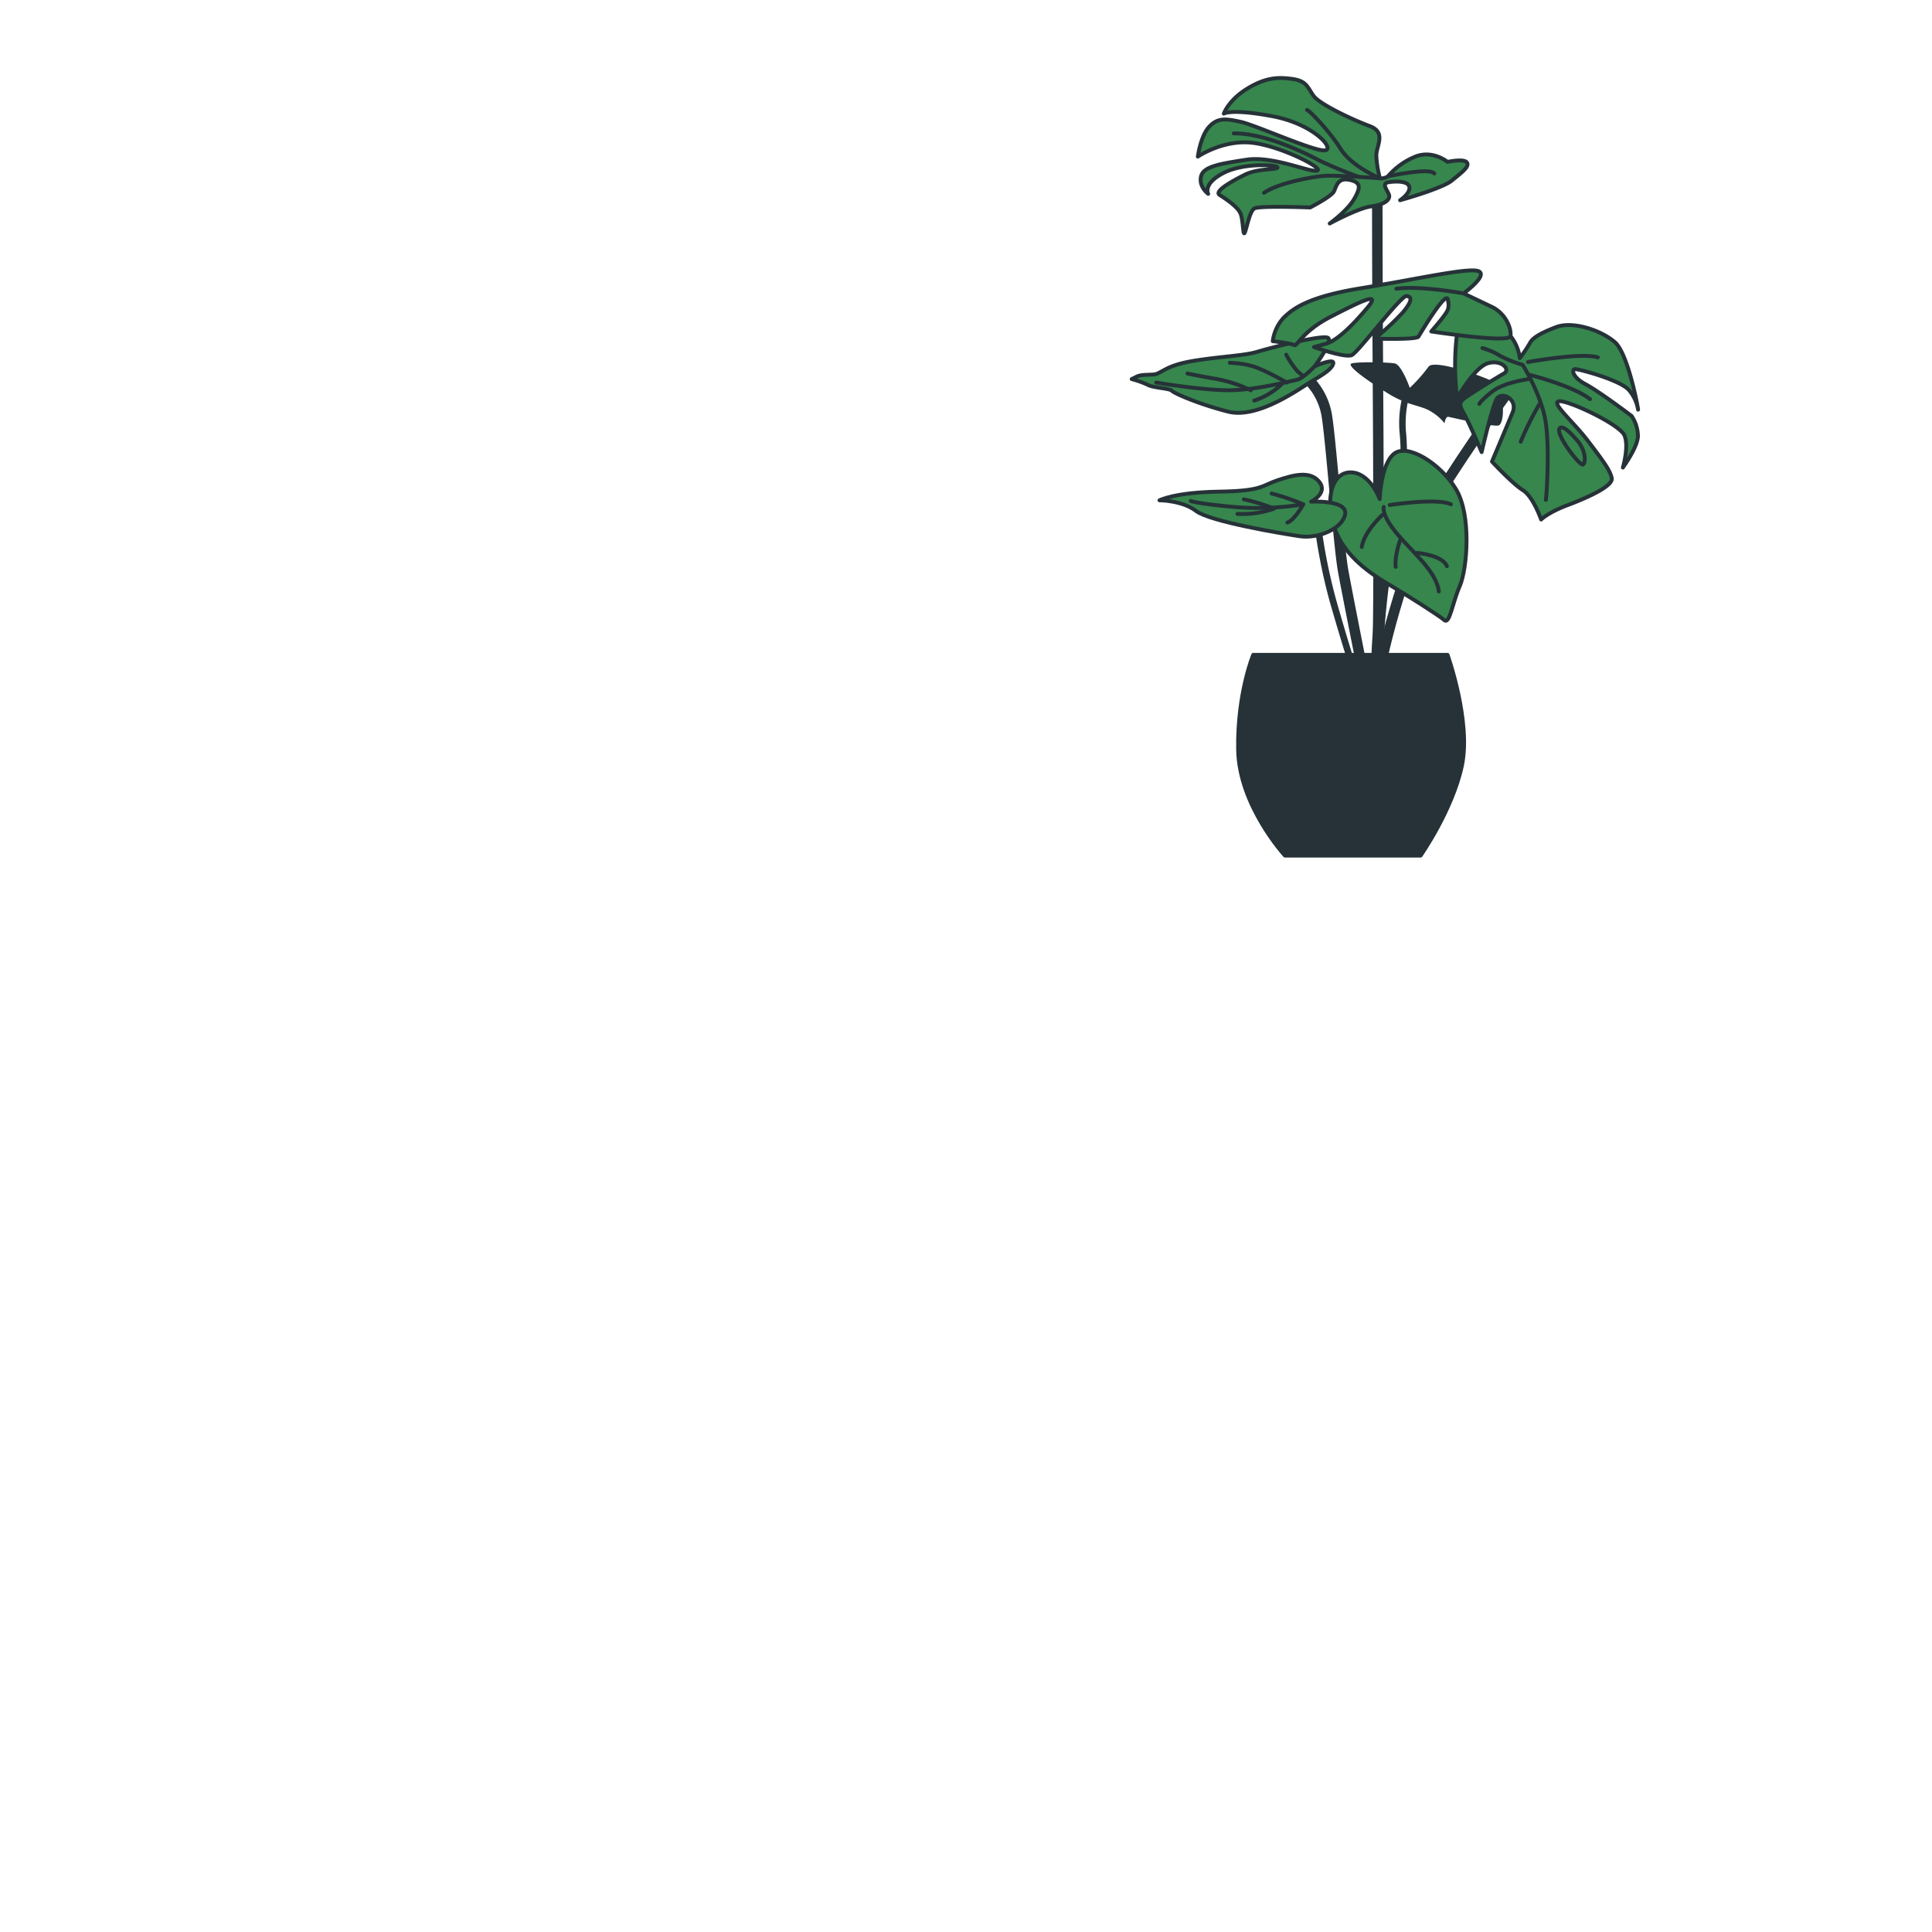 <svg xmlns="http://www.w3.org/2000/svg" viewBox="0 0 500 500"><g id="freepik--plant-3--inject-66"><path d="M385,98.11c-4.81-2-14.29-5-15.34-3.15a40.65,40.65,0,0,1-4.81,5.41s-2.1-6-3.91-6.32-9.47-.45-11.12,0,4.36,4.66,9.47,7.82a25.77,25.77,0,0,0,3.42,1.78,28.51,28.51,0,0,0-.51,8.24c.48,4.18.55,15.43-1.48,22.52-2.22,7.77-5.57,33.71-4.08,42.62l1.69-.28c-1.45-8.73,1.85-34.22,4-41.87,2.09-7.32,2-18.9,1.53-23.19a27.25,27.25,0,0,1,.44-7.41c2.51.88,4.47,1.21,6.07,2.25a12.32,12.32,0,0,1,3.46,3s.3-1.81,1-1.66,11.13,2.56,12.93,2.26S389.85,100.07,385,98.11Z" style="fill:#263238"></path><path d="M351.87,174.05c0-.2-3.92-19.63-5.11-26.17-.61-3.35-1.44-12.39-2.25-21.13-.78-8.51-1.59-17.31-2.11-19.74a16.32,16.32,0,0,0-3.82-7.54l1.21-1.21a17.9,17.9,0,0,1,4.29,8.39c.54,2.54,1.32,11,2.14,19.94.81,8.71,1.63,17.71,2.23,21,1.19,6.53,5.07,26,5.11,26.14Z" style="fill:#263238;stroke:#263238;stroke-linecap:round;stroke-linejoin:round"></path><path d="M357,173.31l-1.72-.06c0-.05.16-5,.46-9.35s.16-46.53,0-68.19c-.15-19.47-.16-45.15-.16-45.4h1.72c0,.25,0,25.93.15,45.39.14,18.39.31,63.81,0,68.32C357.18,168.31,357,173.26,357,173.31Z" style="fill:#263238;stroke:#263238;stroke-linecap:round;stroke-linejoin:round"></path><path d="M358.07,173l-1.69-.3c1.36-7.67,8.41-34.7,17.86-49.33S391.79,98,391.87,97.89l1.37,1c-.08.11-8.06,10.67-17.55,25.36C366.37,138.69,359.42,165.4,358.07,173Z" style="fill:#263238;stroke:#263238;stroke-linecap:round;stroke-linejoin:round"></path><path d="M393.32,92.68A11.33,11.33,0,0,0,387,83.85C381,81,377.71,80.15,376.89,88a68.62,68.62,0,0,0,.21,15s4.52-8,8-9,5.95,1.64,4.1,2.67-7.8,4.72-9.85,6.16-1.65,2.06-.21,4.72,4.31,9.45,4.31,9.45,2.67-11.7,3.9-13.76,5.55,0,4.11,3.49-5.34,12.73-5.34,12.73,5.34,5.75,8,7.4,4.72,7.59,4.72,7.59,1.85-1.84,6.78-3.69,11.91-4.93,11.5-7-2.26-4.52-6.16-9.65-9.86-10.07-7.39-10.27,15.6,6,16.83,8.83S420,121,420,121s3.9-5.34,3.9-8.22a9.68,9.68,0,0,0-1.64-5.13s-8.42-6.37-11.91-8.21-3.69-3.91-2.67-3.91,11.91,2.88,14,5.55a10.41,10.41,0,0,1,2.25,4.93c.21.61-2.46-14.38-6-17.46s-10.88-5.54-15.2-3.9-6.16,2.88-6.77,4.11A38.77,38.77,0,0,1,393.32,92.68Z" style="fill:#36864D;stroke:#263238;stroke-linecap:round;stroke-linejoin:round"></path><path d="M408.56,114.45s-4.15-5.22-5-3.48,5.49,9.91,6.16,9.24S410.43,117,408.56,114.45Z" style="fill:none;stroke:#263238;stroke-linecap:round;stroke-linejoin:round"></path><path d="M395.43,93.69s13.8-2.54,18.08-1.2" style="fill:none;stroke:#263238;stroke-linecap:round;stroke-linejoin:round"></path><path d="M395.84,97s11.25,2.82,15.67,6.3" style="fill:none;stroke:#263238;stroke-linecap:round;stroke-linejoin:round"></path><path d="M395.57,98.11s-6.3.81-9.38,3.22-3.35,3.21-3.35,3.21" style="fill:none;stroke:#263238;stroke-linecap:round;stroke-linejoin:round"></path><path d="M383.65,90.08A17.34,17.34,0,0,1,388.07,92a29.8,29.8,0,0,0,6,2.41s5,8,6,15.14.14,19.28,0,19.82" style="fill:none;stroke:#263238;stroke-linecap:round;stroke-linejoin:round"></path><path d="M398.51,104.41a76.69,76.69,0,0,0-4.95,9.91" style="fill:none;stroke:#263238;stroke-linecap:round;stroke-linejoin:round"></path><path d="M357.13,46.15a26.77,26.77,0,0,1-.94-5.89c0-2.55,2.68-6-1.74-7.64S341.59,27,340,24.86s-1.74-3.89-5.49-4.42-7-.41-11.79,2.54-6,6.43-6,6.43,1.88-1.34,12.59.67,16.34,8.57,13.53,8.84-17.95-6.56-21.7-7.37-5.89-1.2-8.17,1.21S310,40.53,310,40.53s6.29-4.29,13.66-3.62,18.88,6.56,17.27,7.23-11.38-3.88-18.34-2.81-11.25,1.74-11.79,4.42,1.88,4.42,1.88,4.42-1.48-2.55,3.88-5.36,14.06-2.14,14.06-1.47-4.95.13-8.44,1.87-8,4.29-6.56,5.23,4.82,3.08,5.49,5,.54,6,1.07,4.69,1.21-5.36,2.42-6.16,14.46-.27,14.46-.27,5.49-2.81,6.16-4.15.94-3.62,4-3,2.94,2,1.2,5-6.29,6.29-6.29,6.29,7.37-4,10.71-4.42,5.23-1.74,4.56-3.21-1.88-2.81.13-3.08,5-.27,5.22,1.34-2.41,3.35-2.41,3.35,10.85-3,13.4-5.09,4.68-3.62,3.88-4.69-5-.14-5-.14-3.88-3.21-8.43-1.33a18.29,18.29,0,0,0-7,5.08A3.32,3.32,0,0,1,357.13,46.15Z" style="fill:#36864D;stroke:#263238;stroke-linecap:round;stroke-linejoin:round"></path><path d="M338.25,28.47c.4-.13,5.89,5.49,8.7,10.05s10.18,7.63,10.18,7.63-10.18-.8-13.79-.67-12.86,2-16.21,4.42" style="fill:none;stroke:#263238;stroke-linecap:round;stroke-linejoin:round"></path><path d="M359.27,45.61s10.8-2.34,11.93-.7" style="fill:none;stroke:#263238;stroke-linecap:round;stroke-linejoin:round"></path><path d="M351.88,45.84a110.63,110.63,0,0,1-10.48-4.32c-3.29-1.75-13.88-7.09-22.1-7" style="fill:none;stroke:#263238;stroke-linecap:round;stroke-linejoin:round"></path><path d="M340.24,94.8s4.81-6.46,3.45-7.36S328.81,90,325.35,91.05s-9.77,1.2-16.83,2.4-8,3.31-9.93,3.46-3.3,0-4.51.6l-1.2.6a24.06,24.06,0,0,1,4.21,1.51c1.35.75,5.71.9,6.17,1.5s6.91,3.46,14.58,5.41,18.34-5.86,21.34-7.67,5.57-3.3,5.87-4.81S340.24,94.8,340.24,94.8Z" style="fill:#36864D;stroke:#263238;stroke-linecap:round;stroke-linejoin:round"></path><path d="M340.24,94.8s-3,3.16-4.51,3.46S325.05,101,318,101s-18.79-2-18.79-2" style="fill:none;stroke:#263238;stroke-linecap:round;stroke-linejoin:round"></path><path d="M332.87,91.8a22.39,22.39,0,0,0,3,4.36l1.2,1" style="fill:none;stroke:#263238;stroke-linecap:round;stroke-linejoin:round"></path><path d="M333,99s-6.16-3.6-9.32-4.36a25.93,25.93,0,0,0-5.41-.75" style="fill:none;stroke:#263238;stroke-linecap:round;stroke-linejoin:round"></path><path d="M323.7,101a34.3,34.3,0,0,0-9.32-3c-5.71-1-7.07-1.35-7.07-1.35" style="fill:none;stroke:#263238;stroke-linecap:round;stroke-linejoin:round"></path><path d="M331.82,99.31a18.87,18.87,0,0,1-7.22,4.36" style="fill:none;stroke:#263238;stroke-linecap:round;stroke-linejoin:round"></path><path d="M378.77,75.93s6.2-4.48,4-5.69-16.36,2.07-30.31,4.31-17.91,5.34-20.32,7.75a11,11,0,0,0-2.75,6s4.65.52,5.51,1,1.89-3.45,9.64-7.41,12.92-6.54,9.47-2.41-7.75,8.61-10.85,9.47l-3.1.86s8.1,2.93,9.82,2.07S362.58,76.44,364,76.61s1.55,1.21-.86,4.14a63.42,63.42,0,0,1-7.41,6.89s10.85.34,11.37-.52,7.06-11.88,7.58-9.64,0,2.92-1,4.3-3.27,4-3.27,4,20.15,3.1,20.49,1.21-1.2-5.86-4.82-7.58Z" style="fill:#36864D;stroke:#263238;stroke-linecap:round;stroke-linejoin:round"></path><path d="M378.77,75.93s-11.19-2.07-17.39-1.21" style="fill:none;stroke:#263238;stroke-linecap:round;stroke-linejoin:round"></path><path d="M349.2,172.5c0-.05-1.7-5.11-5-16.57a145.14,145.14,0,0,1-4.39-23.16l1.71-.16a143.74,143.74,0,0,0,4.33,22.84c3.27,11.42,4.94,16.46,4.95,16.51Z" style="fill:#263238"></path><path d="M357.07,129.14s-2.58-7.06-7.75-6.89-6.54,8.44-3.44,15.67,10.5,11.54,14.29,13.78,12.23,7.57,13.61,8.78,2.06-4.31,4-8.78,3.1-18.43-1-25.15-12.57-11.88-16-9.12S357.07,129.14,357.07,129.14Z" style="fill:#36864D;stroke:#263238;stroke-linecap:round;stroke-linejoin:round"></path><path d="M358.11,131.2s-.69,1.9,3.27,6.72,10.33,9.82,11,15.15" style="fill:none;stroke:#263238;stroke-linecap:round;stroke-linejoin:round"></path><path d="M359.65,130.69s12.4-1.9,15.85-.17" style="fill:none;stroke:#263238;stroke-linecap:round;stroke-linejoin:round"></path><path d="M357.76,133.27s-4.65,4.13-5.34,8.27" style="fill:none;stroke:#263238;stroke-linecap:round;stroke-linejoin:round"></path><path d="M362.41,139.64s-1.55,4.14-1.21,7.06" style="fill:none;stroke:#263238;stroke-linecap:round;stroke-linejoin:round"></path><path d="M366.72,143.09s6.54.51,7.74,3.44" style="fill:none;stroke:#263238;stroke-linecap:round;stroke-linejoin:round"></path><path d="M339.33,129.83s4.48-2.24,2.07-5.17-6.72-1.72-10.85-.34-3.79,2.75-15.15,2.92-15.33,2.24-15.33,2.24,5.86,0,9.47,2.76,22.22,5.85,26.87,6.54,11-1.89,11.71-5.68S339.33,129.83,339.33,129.83Z" style="fill:#36864D;stroke:#263238;stroke-linecap:round;stroke-linejoin:round"></path><path d="M308.16,129.65s1.55.69,11.2,1.55a73,73,0,0,0,17.91-.68,54.94,54.94,0,0,0-8.16-2.79" style="fill:none;stroke:#263238;stroke-linecap:round;stroke-linejoin:round"></path><path d="M321.9,129.23a46.8,46.8,0,0,1,7.81,2.41,24.4,24.4,0,0,1-9.47,1.35" style="fill:none;stroke:#263238;stroke-linecap:round;stroke-linejoin:round"></path><path d="M337.27,130.52s-2.14,4-4.1,4.72" style="fill:none;stroke:#263238;stroke-linecap:round;stroke-linejoin:round"></path><path d="M324.33,169.48h50.3s6.16,17.24,3.7,28.74-10.68,23.21-10.68,23.21H332.54s-11.91-12.94-12.12-27.52S324.33,169.48,324.33,169.48Z" style="fill:#263238;stroke:#263238;stroke-linecap:round;stroke-linejoin:round"></path></g></svg>
